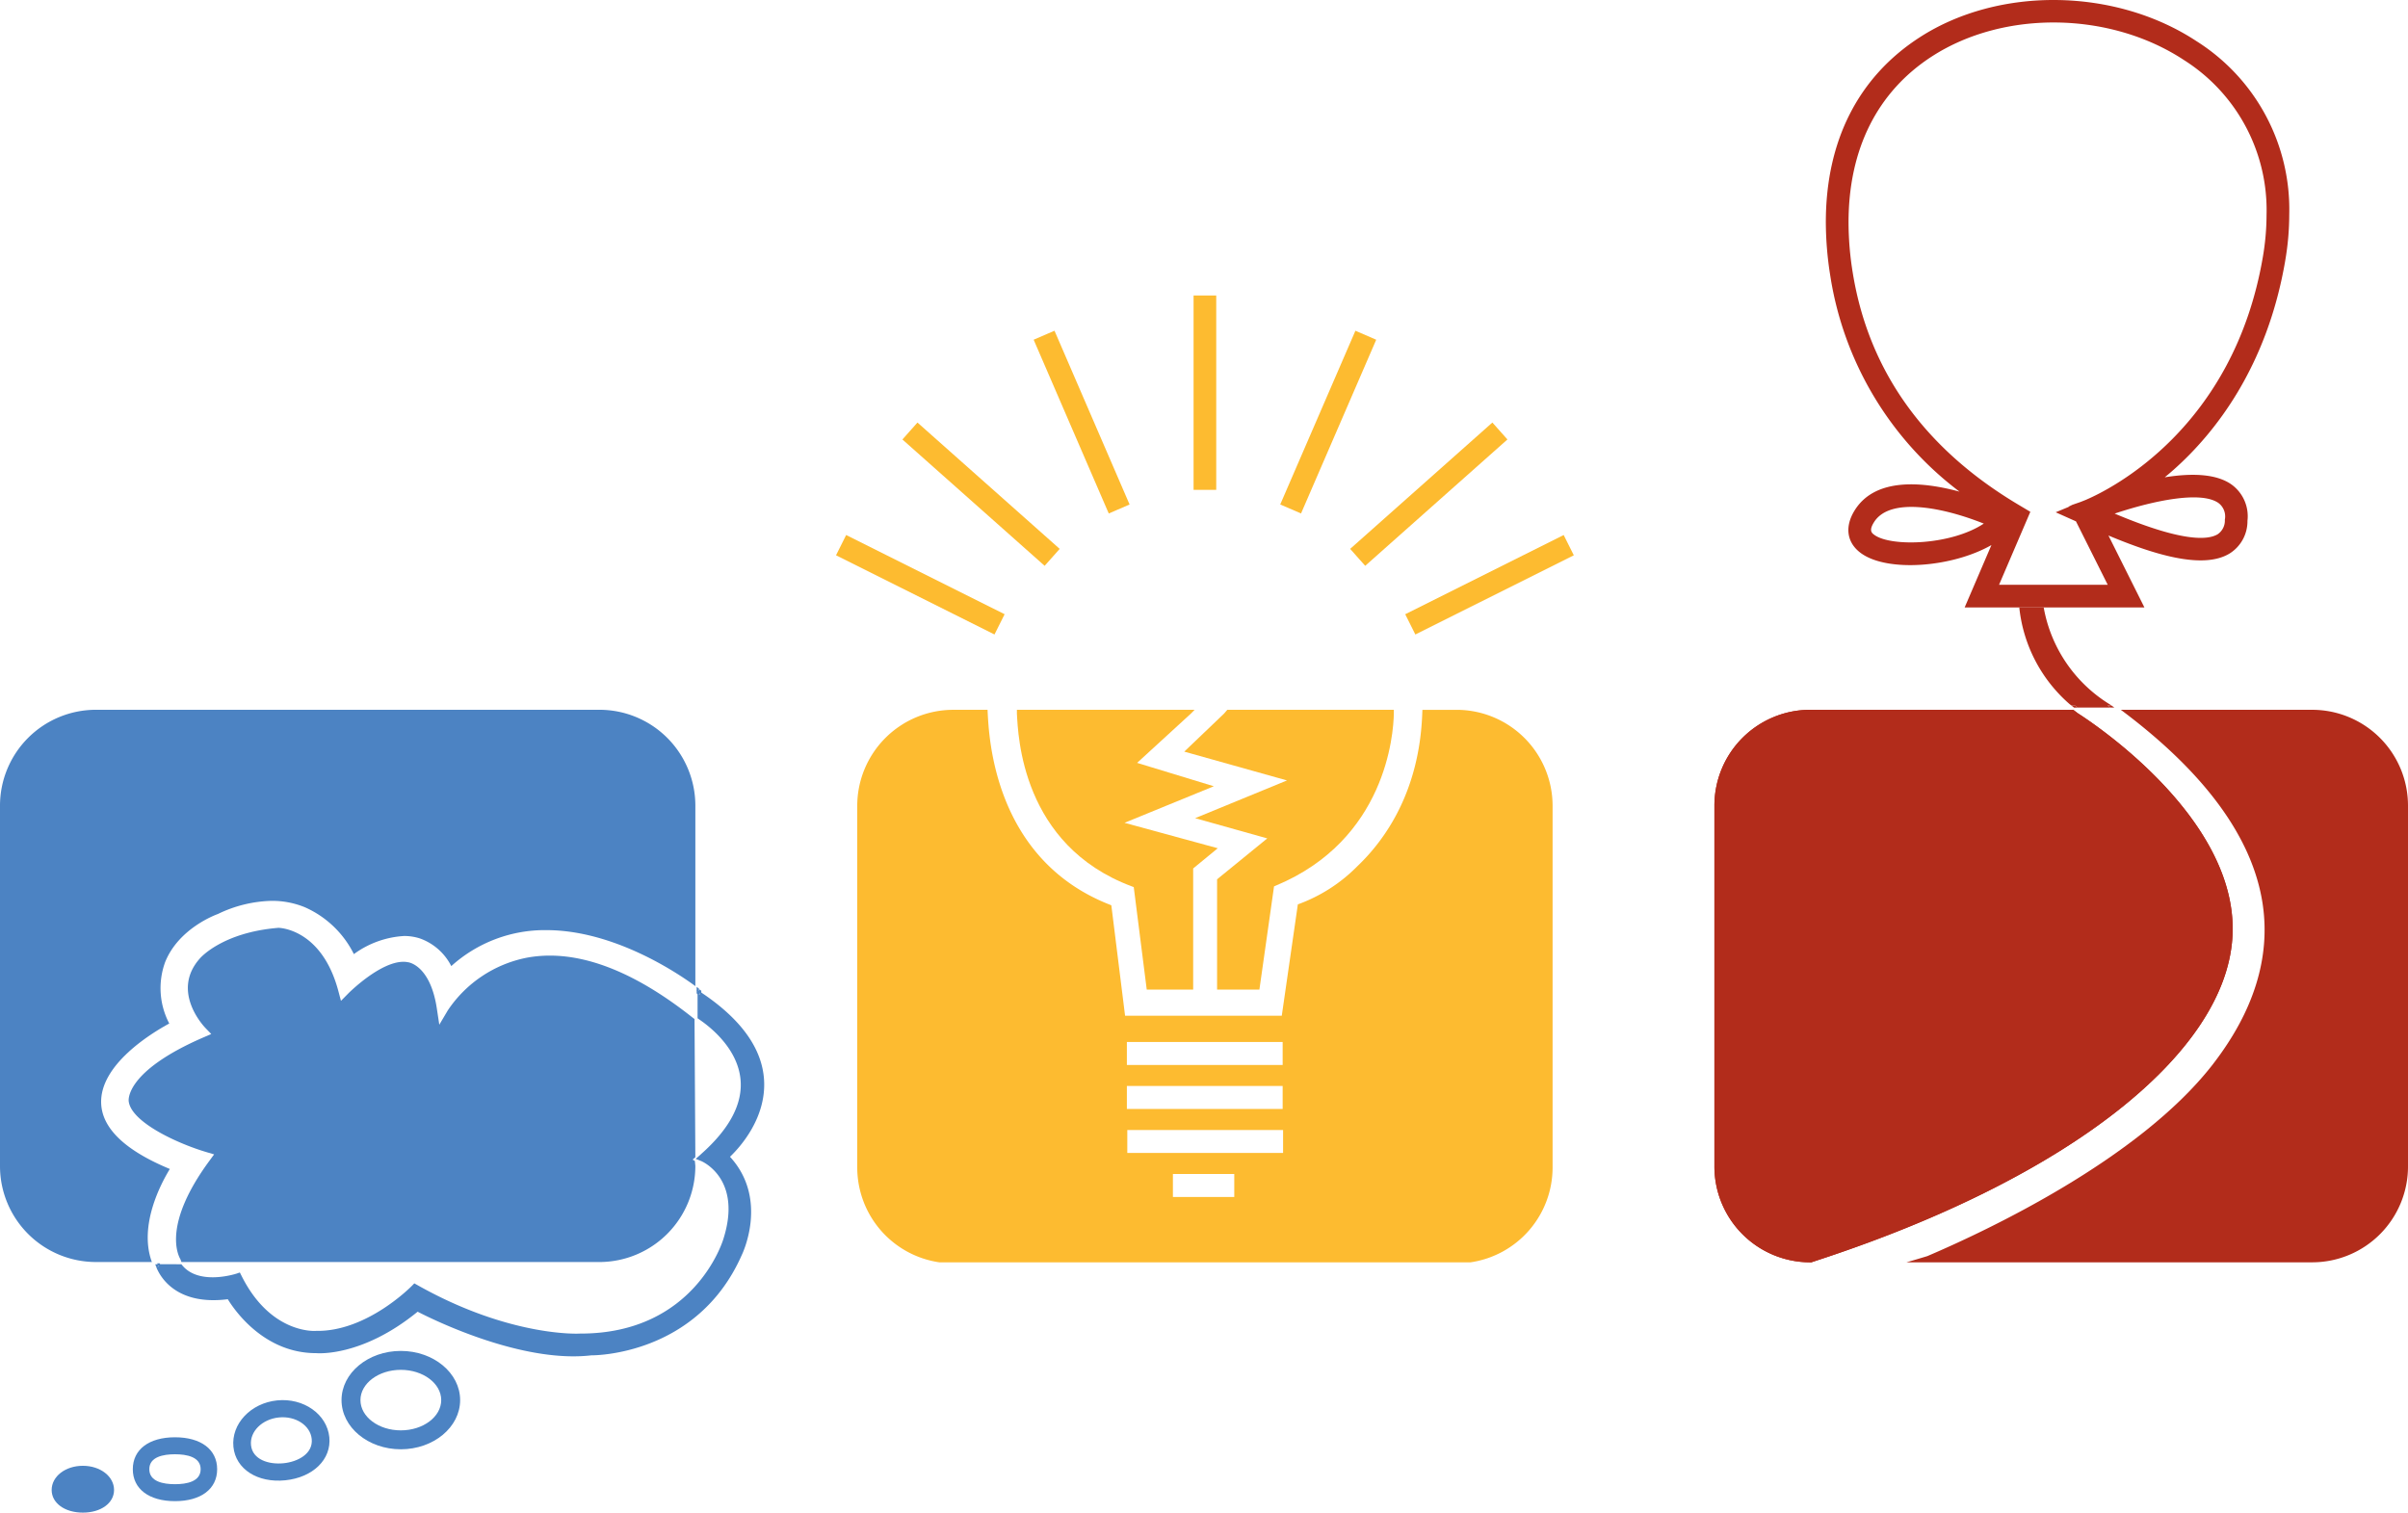 <?xml version="1.0" encoding="UTF-8" standalone="no"?>
<svg
   viewBox="0 0 300 188.472"
   version="1.1"
   id="svg206"
   width="300"
   height="188.472"
   xmlns="http://www.w3.org/2000/svg"
   xmlns:svg="http://www.w3.org/2000/svg">
  <defs id="defs11"></defs>
  <path
     fill="#4c83c3"
     d="m 86.793,123.352 v 0.431 l 0.277,0.179 v -0.426 l -0.029,-0.02 z"
     id="path13" />
  <path
     fill="#4c83c3"
     d="m 86.793,122.981 v 0.431 l 0.277,0.179 v -0.426 l -0.029,-0.02 z"
     id="path15" />
  <path
     fill="#b22c1b"
     d="m 288.1,88.442 -23.88,-0.003 c 10.522,7.855 16.469,16.017 17.682,24.261 0.965,6.593 -1.099,13.256 -6.134,19.806 l -0.203,0.264 c -9.154,11.672 -27.839,20.492 -35.45,23.742 -0.86,0.262 -1.724,0.517 -2.597,0.773 H 288.1 a 11.94,11.94 0 0 0 11.9,-11.954 v -44.937 A 11.939,11.939 0 0 0 288.1,88.442 Z"
     id="path53" />
  <path
     fill="#b22c1b"
     d="m 225.487,88.441 a 11.939,11.939 0 0 0 -11.897,11.953 v 44.936 a 11.94,11.94 0 0 0 11.897,11.956 h 0.178 l 1.359,-0.451 c 30.526,-10.1 50.106,-25.404 51.094,-39.943 1.003,-14.636 -17.19,-26.701 -19.27,-28.028 l -0.552,-0.422 z"
     id="path55" />
  <path
     fill="#b22c1b"
     d="m 278.117,116.891 c -0.988,14.539 -20.568,29.843 -51.094,39.943 l -1.359,0.451 h -0.178 a 11.94,11.94 0 0 1 -11.897,-11.956 v -44.936 a 11.939,11.939 0 0 1 11.897,-11.953 h 32.808 l 0.552,0.422 c 2.08,1.327 20.273,13.393 19.27,28.028 z"
     id="path57" />
  <path
     fill="#b22c1b"
     d="m 284.709,32.448 a 34.04,34.04 0 0 0 0.496,-5.704 24.79,24.79 0 0 0 -11.542,-21.605 c -10.101,-6.656 -24.603,-6.871 -34.48,-0.499 -7.663,4.941 -11.712,12.911 -11.712,23.045 a 42.777,42.777 0 0 0 0.548,6.64 41.692,41.692 0 0 0 16.109,26.934 c -4.554,-1.236 -10.502,-1.825 -13.078,2.353 -1.268,2.057 -0.958,4.052 0.831,5.336 3.312,2.376 11.36,1.747 16.22,-1.033 l -3.334,7.771 h 22.393 l -4.479,-8.961 c 5.418,2.265 11.699,4.312 15.092,2.243 a 4.741,4.741 0 0 0 2.226,-4.068 4.882,4.882 0 0 0 -1.988,-4.531 c -1.708,-1.209 -4.501,-1.512 -8.318,-0.896 0.395,-0.323 0.772,-0.646 1.147,-0.978 5.075,-4.521 11.601,-12.709 13.87,-26.047 z m -51.179,34.209 c -0.323,-0.231 -0.72,-0.522 -0.075,-1.565 1.94,-3.162 8.423,-1.949 13.694,0.147 -4.055,2.696 -11.519,2.927 -13.619,1.418 z m 42.857,-3.983 a 2.093,2.093 0 0 1 0.795,2.076 2.058,2.058 0 0 1 -0.88,1.809 c -1.278,0.782 -4.557,0.936 -12.849,-2.565 5.059,-1.685 10.799,-2.823 12.934,-1.32 z m -16.49,-0.404 c -0.339,0.134 -0.593,0.235 -0.714,0.283 l -0.988,0.342 -0.473,0.231 0.016,0.029 -1.63,0.675 2.526,1.131 3.957,7.904 h -13.54 l 3.898,-9.094 -1.418,-0.844 c -11.793,-6.998 -18.769,-16.771 -20.724,-29.046 a 39.462,39.462 0 0 1 -0.508,-6.161 c 0,-9.153 3.602,-16.314 10.414,-20.708 8.977,-5.789 22.185,-5.59 31.393,0.482 a 22.125,22.125 0 0 1 10.271,19.29 31.31,31.31 0 0 1 -0.453,5.192 c -3.634,21.387 -18.971,28.978 -22.028,30.292 z"
     id="path59" />
  <path
     fill="#b22c1b"
     d="m 263.021,87.885 -0.194,-0.135 c -0.003,-0.003 -0.036,-0.02 -0.088,-0.052 a 17.836,17.836 0 0 1 -8.126,-12.012 h -3.041 a 18.489,18.489 0 0 0 6.229,12.012 c 0.076,0.065 0.159,0.126 0.239,0.189 h 0.443 l 0.076,0.057 0.288,0.22 4.084,-0.003 -0.394,-0.276 z"
     id="path61" />
  <path
     fill="#b22c1b"
     d="M 258.483,87.887 H 258.04 c 0.117,0.093 0.233,0.186 0.351,0.278 h 0.457 l -0.288,-0.22 z"
     id="path63" />
  <polygon
     fill="#b22c1b"
     points="273.021,99.885 272.539,99.885 272.932,100.161 273.418,100.161 "
     id="polygon65"
     transform="translate(-10,-12)" />
  <path
     fill="#fdbb30"
     d="m 147.543,93.652 12.797,3.59 -11.444,4.703 8.987,2.519 -6.252,5.097 v 13.745 h 5.271 l 1.825,-12.865 0.244,-0.103 c 13.677,-5.708 14.632,-18.803 14.681,-21.436 v -0.463 h -20.75 l -0.391,0.463 z"
     id="path67" />
  <path
     fill="#fdbb30"
     d="m 140.099,102.522 11.125,-4.554 -9.557,-2.914 6.715,-6.154 0.447,-0.459 H 126.69 v 0.459 c 0.153,2.759 0.596,16.403 14.293,21.533 l 0.264,0.097 0.036,0.278 1.584,12.497 h 5.783 v -15.094 l 3.064,-2.519 z"
     id="path69" />
  <rect
     fill="#fdbb30"
     x="148.702"
     y="36.817"
     width="2.823"
     height="24.219"
     id="rect71" />
  <rect
     fill="#fdbb30"
     x="-15.311"
     y="124.101"
     width="2.822"
     height="22.072"
     transform="rotate(-63.439)"
     id="rect73" />
  <rect
     fill="#fdbb30"
     x="33.73"
     y="120.419"
     width="2.823"
     height="23.702"
     transform="rotate(-48.383)"
     id="rect75" />
  <polygon
     fill="#fdbb30"
     points="138.778,54.33 147.948,75.55 148.137,75.98 150.728,74.859 141.559,53.636 141.373,53.209 "
     id="polygon77"
     transform="translate(-10,-12)" />
  <rect
     fill="#fdbb30"
     x="122.364"
     y="146.743"
     width="22.072"
     height="2.822"
     transform="rotate(-26.563)"
     id="rect79" />
  <rect
     fill="#fdbb30"
     x="80.32"
     y="162.85"
     width="23.702"
     height="2.823"
     transform="rotate(-41.621)"
     id="rect81" />
  <rect
     fill="#fdbb30"
     x="5.648"
     y="171.343"
     width="23.585"
     height="2.824"
     transform="rotate(-66.603)"
     id="rect83" />
  <path
     fill="#fdbb30"
     d="m 193.429,145.472 v -45.047 A 11.969,11.969 0 0 0 181.499,88.444 H 177.21 l -0.019,0.462 c -0.353,9.674 -4.571,15.671 -8.063,19.005 a 19.95,19.95 0 0 1 -7.436,4.775 l -2.002,13.872 h -19.523 l -1.712,-13.761 c -14.686,-5.63 -15.245,-21.063 -15.409,-24.102 l -0.011,-0.255 -4.304,0.003 a 11.97,11.97 0 0 0 -11.931,11.982 v 45.047 a 11.95,11.95 0 0 0 10.223,11.813 h 66.184 a 11.949,11.949 0 0 0 10.222,-11.813 z m -53.038,-15.641 h 19.408 v 2.862 h -19.408 z m 0,5.483 h 19.408 v 2.862 h -19.408 z m 13.379,13.828 h -7.643 v -2.862 h 7.643 z m 6.082,-5.483 h -19.408 v -2.862 h 19.408 z"
     id="path85" />
  <path
     fill="#4c83c3"
     d="m 21.16,145.655 c -5.54,-2.295 -8.418,-5.036 -8.555,-8.147 -0.205,-4.802 6.155,-8.714 8.482,-9.979 a 9.476,9.476 0 0 1 -0.522,-7.625 c 1.682,-4.25 6.381,-5.948 6.58,-6.018 a 16.162,16.162 0 0 1 6.712,-1.641 10.779,10.779 0 0 1 4.097,0.786 12.413,12.413 0 0 1 6.134,5.851 11.735,11.735 0 0 1 6.256,-2.257 6.396,6.396 0 0 1 1.975,0.305 7.025,7.025 0 0 1 3.904,3.446 17.38,17.38 0 0 1 11.845,-4.482 c 8.394,0 16.288,5.308 18.509,6.936 l 0.054,0.038 v -22.483 A 11.952,11.952 0 0 0 74.7,88.439 H 11.931 A 11.952,11.952 0 0 0 0,100.385 v 44.916 a 11.952,11.952 0 0 0 11.931,11.947 h 6.998 l -0.049,-0.115 c -1.565,-4.484 1.144,-9.62 2.28,-11.479 z"
     id="path87" />
  <path
     fill="#4c83c3"
     d="m 49.936,168.325 c -4.074,0 -7.386,2.748 -7.386,6.128 0,3.38 3.312,6.128 7.386,6.128 4.074,0 7.39,-2.748 7.39,-6.128 0,-3.38 -3.316,-6.128 -7.39,-6.128 z m 0,9.899 c -2.774,0 -5.029,-1.692 -5.029,-3.771 0,-2.08 2.256,-3.771 5.029,-3.771 2.774,0 5.033,1.692 5.033,3.771 0,2.08 -2.259,3.771 -5.033,3.771 z"
     id="path89" />
  <path
     fill="#4c83c3"
     d="m 34.527,174.489 c -3.296,0.335 -5.737,2.935 -5.446,5.798 0.281,2.76 2.996,4.51 6.458,4.158 3.459,-0.352 5.77,-2.612 5.49,-5.372 -0.291,-2.863 -3.209,-4.919 -6.502,-4.584 z m 0.796,7.831 c -1.824,0.185 -3.867,-0.441 -4.052,-2.255 -0.172,-1.69 1.385,-3.238 3.472,-3.45 2.084,-0.212 3.921,0.991 4.092,2.682 0.184,1.814 -1.692,2.839 -3.512,3.024 z"
     id="path91" />
  <path
     fill="#4c83c3"
     d="m 86.528,126.973 -0.267,-0.202 c -6.446,-5.111 -12.419,-7.702 -17.754,-7.702 a 15.865,15.865 0 0 0 -2.846,0.255 15.425,15.425 0 0 0 -9.869,6.564 l -1.062,1.794 -0.312,-2.059 c -0.821,-5.364 -3.517,-5.719 -3.571,-5.726 a 2.949,2.949 0 0 0 -0.59,-0.057 c -2.933,0 -6.822,3.898 -6.863,3.941 l -0.915,0.926 -0.333,-1.254 c -2.064,-7.681 -7.264,-7.842 -7.458,-7.845 -7.04,0.571 -9.761,3.783 -9.796,3.825 -3.514,3.96 0.245,8.171 0.684,8.636 l 0.739,0.77 -0.982,0.427 c -9.876,4.285 -9.308,7.912 -9.296,7.971 0.337,2.604 6.085,5.246 9.627,6.298 l 1.009,0.302 -0.624,0.852 c -5.668,7.724 -3.973,11.542 -3.567,12.223 l 0.123,0.337 H 74.7 a 11.969,11.969 0 0 0 11.929,-11.982 l -0.06,-0.613 -0.279,-0.166 0.339,-0.298 z"
     id="path93" />
  <path
     fill="#4c83c3"
     d="m 87.37,123.668 c -0.065,-0.042 -0.122,-0.087 -0.186,-0.133 v 0.426 l -0.277,-0.179 v 3.1 c 0.111,0.072 0.287,0.192 0.463,0.32 1.408,0.997 4.524,3.592 4.886,7.269 0.3,3.038 -1.35,6.167 -4.886,9.303 -0.042,0.042 -0.082,0.082 -0.127,0.121 l -0.336,0.297 -0.235,0.205 0.235,0.091 0.463,0.186 0.007,0.003 c 0.052,0.023 5.166,2.181 2.731,9.746 -0.036,0.117 -3.53,11.741 -17.765,11.741 H 72.223 c -0.078,0.013 -8.755,0.45 -20.291,-6.082 l -0.316,-0.176 -0.251,0.261 c -0.055,0.059 -5.632,5.789 -11.995,5.659 -0.081,0.016 -5.668,0.427 -9.303,-6.907 l -0.186,-0.368 -0.388,0.134 c -0.046,0.013 -4.244,1.405 -6.477,-0.694 a 3.783,3.783 0 0 1 -0.414,-0.463 h -0.616 l -0.003,-0.007 h -2.151 v 0.007 h -0.181 l 0.118,0.277 h -0.328 c 0.021,0.055 0.043,0.111 0.074,0.186 0.469,1.121 2.471,4.7 8.866,3.892 0.802,1.32 4.488,6.718 10.981,6.718 h 0.003 c 0.231,0.019 5.747,0.482 12.667,-5.163 1.767,0.913 11.177,5.561 19.404,5.561 a 19.448,19.448 0 0 0 2.239,-0.124 c 0.205,0.003 13.162,0.101 18.726,-12.471 0.036,-0.072 3.422,-6.949 -1.454,-12.269 1.147,-1.095 4.531,-4.749 4.244,-9.56 -0.232,-3.933 -2.869,-7.599 -7.824,-10.905 z"
     id="path95" />
  <path
     fill="#4c83c3"
     d="M 19.651,157.525 H 19.35 l 0.032,0.117 c 0,0.004 0.025,0.071 0.059,0.159 h 0.328 z"
     id="path97" />
  <path
     fill="#4c83c3"
     d="m 86.907,123.352 v 0.431 l 0.277,0.179 v -0.426 l -0.029,-0.02 z"
     id="path99" />
  <path
     fill="#4c83c3"
     d="m 21.801,179.085 c -3.244,0 -5.255,1.525 -5.255,3.979 0,2.454 2.012,3.979 5.255,3.979 3.24,0 5.253,-1.525 5.253,-3.979 0,-2.455 -2.012,-3.979 -5.253,-3.979 z m -0.003,5.846 c -1.456,0 -3.196,-0.321 -3.196,-1.867 0,-1.542 1.74,-1.863 3.196,-1.863 1.459,0 3.2,0.322 3.2,1.863 -5e-4,1.546 -1.741,1.867 -3.2,1.867 z"
     id="path101" />
  <path
     fill="#4c83c3"
     d="m 10.323,188.472 c -2.253,0 -3.887,-1.186 -3.887,-2.82 0,-1.69 1.708,-3.014 3.887,-3.014 2.179,0 3.886,1.324 3.886,3.014 0,1.634 -1.635,2.82 -3.886,2.82 z"
     id="path199" />
  <path
     fill="#4c83c3"
     d="m 19.886,157.405 h -0.301 l 0.032,0.117 c 0,0.004 0.025,0.071 0.059,0.159 h 0.328 z"
     id="path201" />
  <path
     fill="#4c83c3"
     d="m 87.091,123.258 v 0.43 l 0.277,0.179 v -0.426 l -0.029,-0.02 z"
     id="path203" />
</svg>
